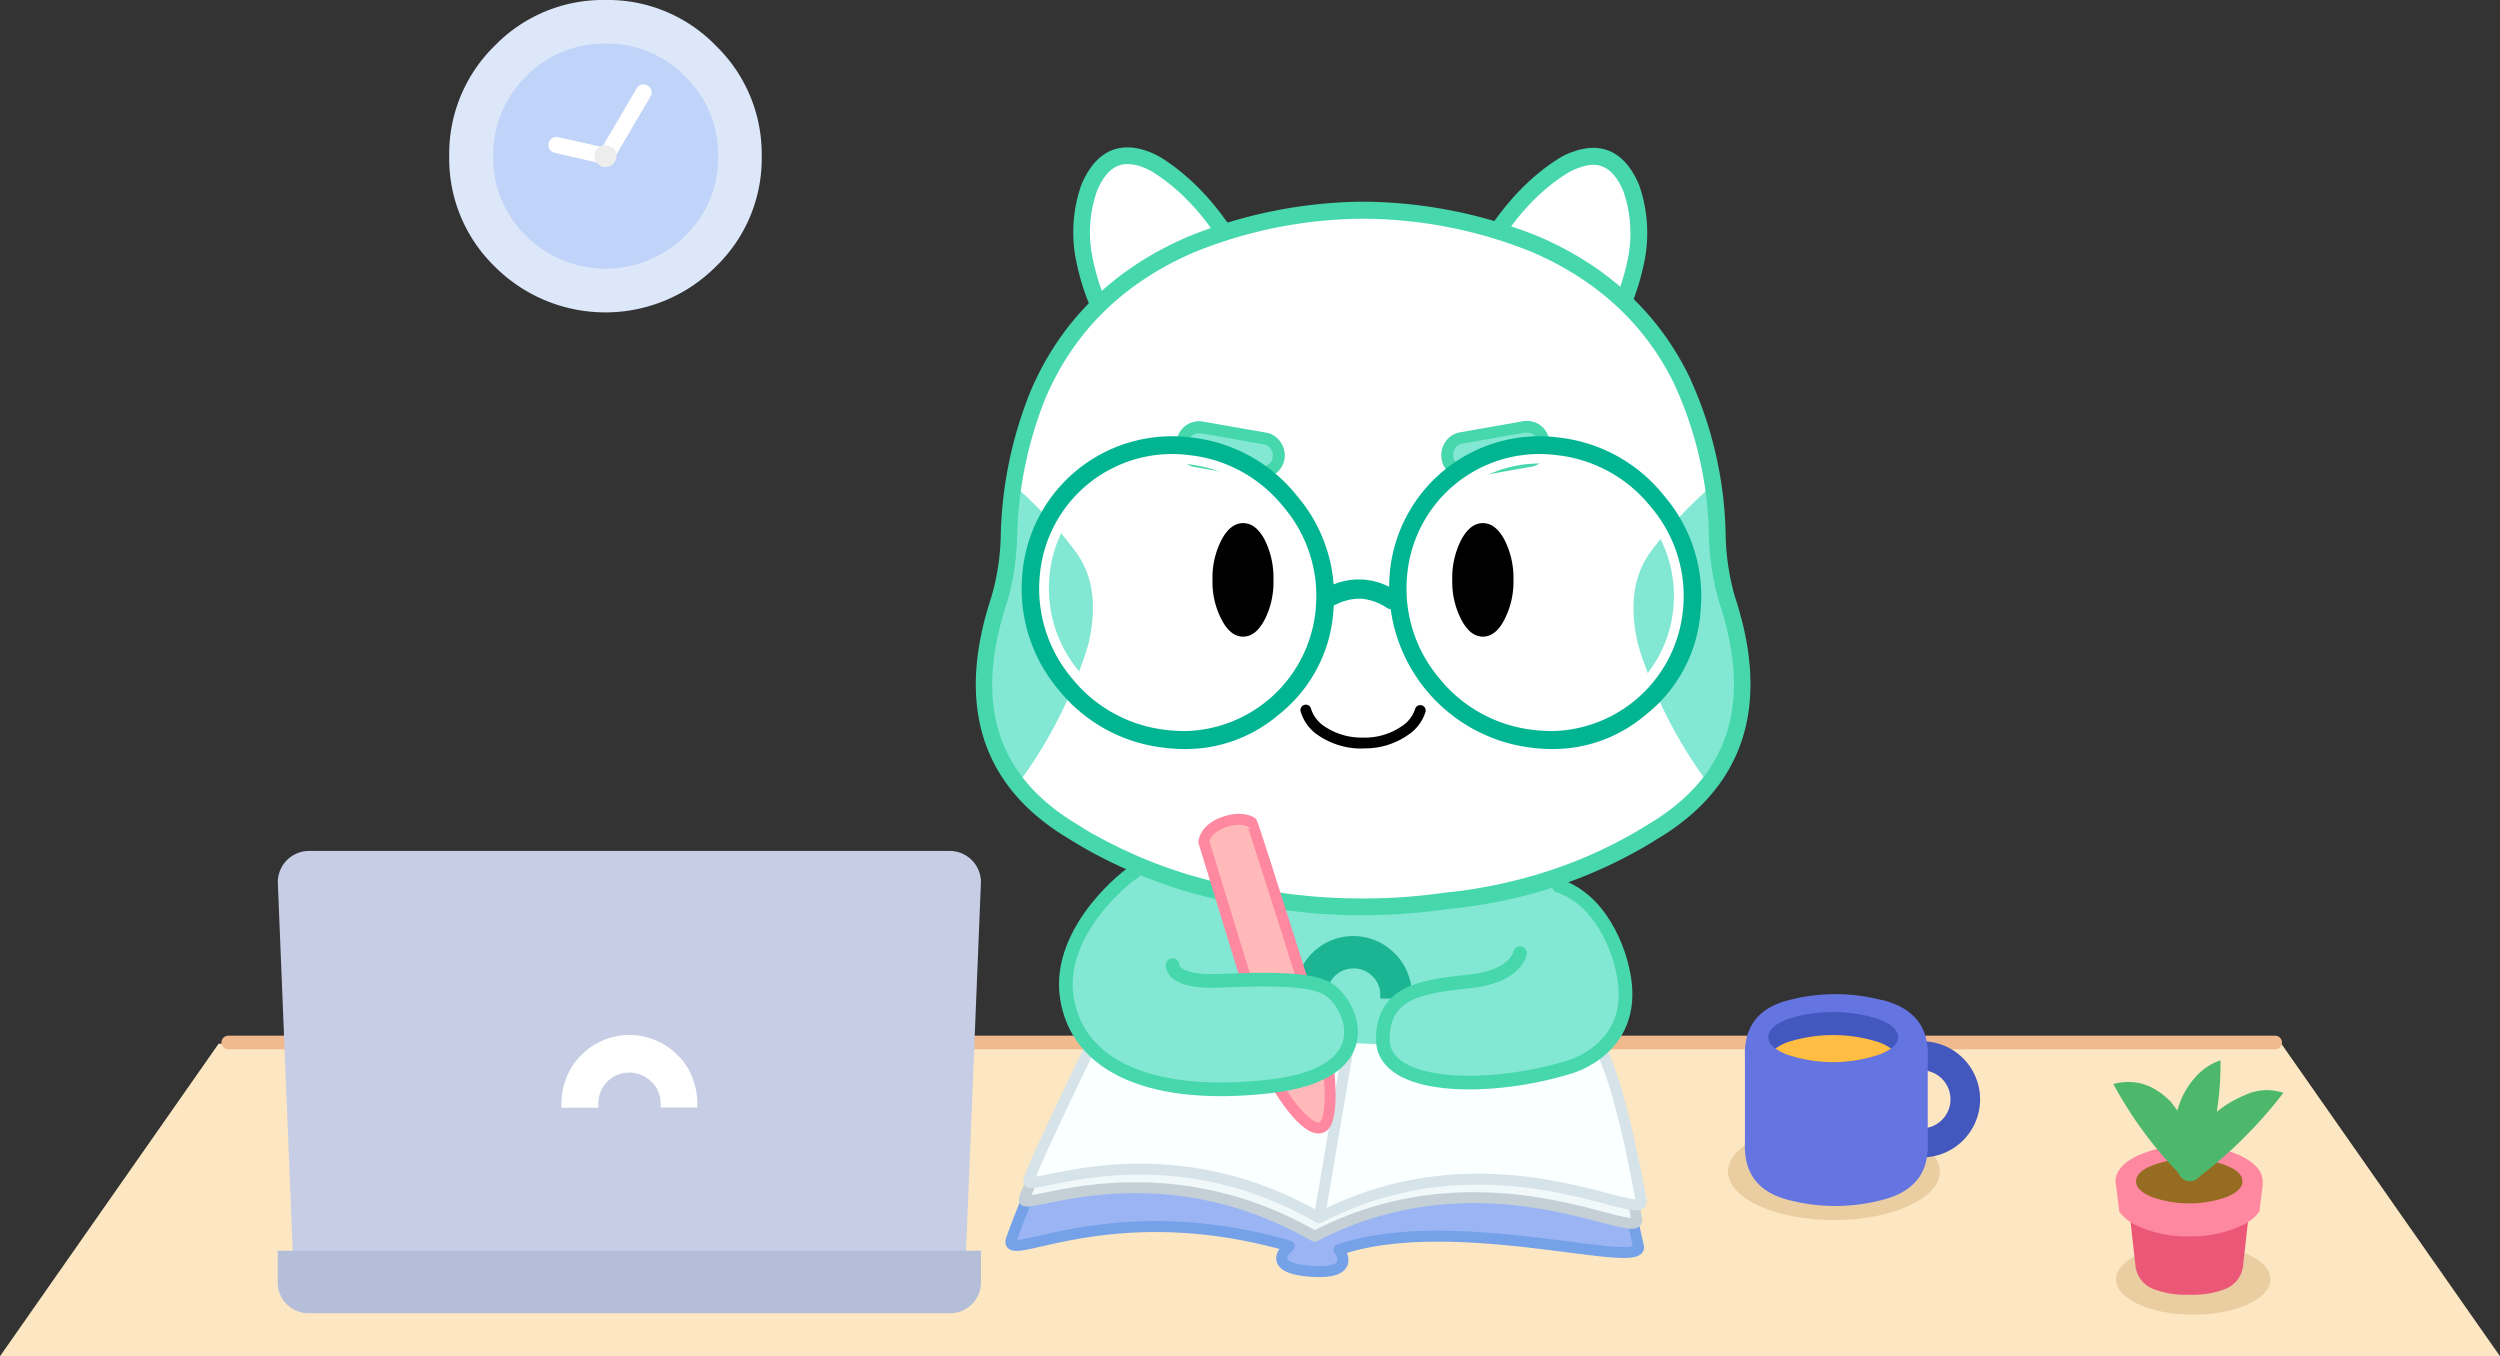 <svg xmlns="http://www.w3.org/2000/svg" viewBox="0 0 320 173.6"><rect x="0" y="0" width="320" height="173.6" fill="#333333" stroke="none"/><defs><style>.cls-1{fill:#fce7c2;}.cls-15,.cls-16,.cls-2,.cls-4,.cls-6,.cls-8{fill:none;stroke-linecap:round;stroke-linejoin:round;}.cls-2{stroke:#f1b98e;}.cls-15,.cls-2{stroke-width:1.75px;}.cls-3{fill:#9ab4f4;}.cls-4{stroke:#74a1e8;}.cls-16,.cls-4,.cls-6,.cls-8{stroke-width:1.4px;}.cls-5{fill:#f1f8fa;}.cls-6{stroke:#c4d0d6;}.cls-7{fill:#faffff;}.cls-8{stroke:#d6e3e8;}.cls-9{fill:#83e8d3;}.cls-10{fill:#1cb594;}.cls-11{fill:#fff;}.cls-12{fill:#47d7ac;}.cls-13{fill:#01b593;}.cls-14{fill:#ffb9b8;}.cls-15{stroke:#47d7ac;}.cls-16{stroke:#ff88a1;}.cls-17{fill:#eacea2;}.cls-18{fill:#eb5777;}.cls-19{fill:#ff88a1;}.cls-20{fill:#966b22;}.cls-21{fill:#4db86c;}.cls-22{fill:#4358be;}.cls-23{fill:#6474e1;}.cls-24{fill:#ffbd43;}.cls-25{fill:#c6cde5;}.cls-26{fill:#b4bed8;}.cls-27{fill:#dce7f9;}.cls-28{fill:#c0d3f9;}.cls-29{fill:#ededed;}</style></defs><g id="레이어_2" data-name="레이어 2"><g id="레이어_1-2" data-name="레이어 1"><polygon class="cls-1" points="320 173.6 0 173.6 27.98 133.6 292.01 133.6 320 173.6"/><line class="cls-2" x1="29.22" y1="133.44" x2="291.22" y2="133.44"/><path class="cls-3" d="M170.1,136.29c-3.78-.42-9.8-1-9.8-1s-18.2-1.25-20.18,0-9.38,19.7-10.64,23.28,12.28-5.79,35.55.93c0,0-3.58,2.84,3,3.24,5.79.34,3.36-2.78,3.36-2.78,14.7-5,39.14,2.78,38.33-.46s-4.37-21.66-6.37-22.7-23.57-1.64-23.57-1.64a57.6,57.6,0,0,0-8.19,0"/><path class="cls-4" d="M170.1,136.29c-3.78-.42-9.8-1-9.8-1s-18.2-1.25-20.18,0-9.38,19.7-10.64,23.28,12.28-5.79,35.55.93c0,0-3.58,2.84,3,3.24,5.79.34,3.36-2.78,3.36-2.78,14.7-5,39.14,2.78,38.33-.46s-4.37-21.66-6.37-22.7-23.57-1.64-23.57-1.64a57.6,57.6,0,0,0-8.19,0"/><path class="cls-5" d="M203.13,134.51c3.24,4.17,5.77,18.34,6.36,21.54s-19.22-9.26-41.22,2.2c-20.26-11.69-37.63-3-37.17-4.75.59-2.2,9.86-21.18,9.86-21.18.79-.24,24.65-.15,28.71,2.51,0,0,24.08-4.72,33.46-.32"/><path class="cls-6" d="M203.13,134.51c3.24,4.17,5.77,18.34,6.36,21.54s-19.22-9.26-41.22,2.2c-20.26-11.69-37.63-3-37.17-4.75.59-2.2,9.86-21.18,9.86-21.18.79-.24,24.65-.15,28.71,2.51C169.67,134.83,193.75,130.11,203.13,134.51Z"/><path class="cls-7" d="M203.7,132.14c3.24,4.17,5.77,18.33,6.37,21.54s-19.22-9.26-41.23,2.2c-20.26-11.7-37.63-3-37.17-4.75.59-2.2,9.87-21.19,9.87-21.19.79-.23,24.64-.14,28.7,2.52,0,0,24.08-4.72,33.46-.32"/><path class="cls-8" d="M203.7,132.14c3.24,4.17,5.77,18.33,6.37,21.54s-19.22-9.26-41.23,2.2c-20.26-11.7-37.63-3-37.17-4.75.59-2.2,9.87-21.19,9.87-21.19.79-.23,24.64-.14,28.7,2.52C170.24,132.46,194.32,127.74,203.7,132.14Z"/><line class="cls-8" x1="169.01" y1="155.03" x2="172.44" y2="134.86"/><path class="cls-9" d="M146.18,108.49c-.26.26-2.08,4.6-2.08,4.6s-9.29,8.17-6.78,16.33,14.51,11.12,26.67,8.94c.52-.08,6.34-1.73,8.33-4.86l5.07.18s.32,5.29,12.39,4.25,17.11-1.39,18-9.12a15.77,15.77,0,0,0-8.69-16.41l.44-2.69Z"/><path class="cls-10" d="M180.75,127.36a7.86,7.86,0,0,0-.61-2.91,6.92,6.92,0,0,0-1.62-2.41,7.42,7.42,0,0,0-10.6,0,7.26,7.26,0,0,0-1.59,2.44,7.52,7.52,0,0,0-.58,2.94v.43l4.08,0v-.43a3.43,3.43,0,0,1,1-2.46,3.39,3.39,0,0,1,2.41-1,3.34,3.34,0,0,1,2.43,1,3.23,3.23,0,0,1,1,2.46v.4h4.06v-.46"/><path class="cls-11" d="M148.09,21.08a9.38,9.38,0,0,0-1.69-.79q-4.71-1.62-7,3.7a17.07,17.07,0,0,0-.58,9.42,29.61,29.61,0,0,0,4,9.91A31.84,31.84,0,0,0,160.2,36q-4.83-10.36-12.11-14.93"/><path class="cls-12" d="M142.89,44.39a1.07,1.07,0,0,1-.91-.5,31,31,0,0,1-4.18-10.25,18.28,18.28,0,0,1,.62-10c2.21-5.21,5.75-5.22,8.33-4.33a9.72,9.72,0,0,1,1.88.87c5,3.15,9.24,8.33,12.54,15.4a1.07,1.07,0,0,1-.28,1.27A33,33,0,0,1,143,44.38h-.12M144.32,21c-1.35,0-2.77.74-3.9,3.43a16,16,0,0,0-.52,8.8,28.25,28.25,0,0,0,3.54,9,30.83,30.83,0,0,0,15.43-6.46C155.81,29.41,152,24.79,147.52,22a7.44,7.44,0,0,0-1.45-.67A5.44,5.44,0,0,0,144.32,21Z"/><path class="cls-11" d="M209.38,33.5a17.27,17.27,0,0,0-.58-9.45q-2.27-5.32-7-3.67a8.14,8.14,0,0,0-1.68.76Q192.86,25.7,188,36.07a31.87,31.87,0,0,0,17.31,7.31,29.63,29.63,0,0,0,4-9.88"/><path class="cls-12" d="M205.35,44.45h-.13a33,33,0,0,1-17.88-7.55,1.07,1.07,0,0,1-.28-1.27c3.3-7.07,7.51-12.25,12.52-15.38a8.33,8.33,0,0,1,1.93-.88c2.54-.89,6.08-.89,8.28,4.27a18.53,18.53,0,0,1,.64,10.08A30.83,30.83,0,0,1,206.25,44a1.07,1.07,0,0,1-.9.5m-16-8.68a30.86,30.86,0,0,0,15.43,6.46,28.33,28.33,0,0,0,3.54-8.94,16.37,16.37,0,0,0-.54-8.88c-1.63-3.84-3.86-3.64-5.61-3a6.53,6.53,0,0,0-1.49.68C196.23,24.86,192.42,29.47,189.36,35.77Z"/><path class="cls-11" d="M215.19,48.52q-5.81-11.75-18.78-17.28a59.37,59.37,0,0,0-21.47-4.35H174a59.45,59.45,0,0,0-21.47,4.35q-14.16,6-19.79,19.48a51.51,51.51,0,0,0-3.61,17.65,31.36,31.36,0,0,1-1.25,8.38q-6,18.23,6.67,27.8a26.4,26.4,0,0,0,2.78,1.87l.12.09c.83.52,1.66,1,2.51,1.47a61.37,61.37,0,0,0,22.39,7.19l1.68.18a74,74,0,0,0,10,.74h.95a73.72,73.72,0,0,0,10-.74l1.68-.18a64.42,64.42,0,0,0,9.91-2A59,59,0,0,0,209,108c.9-.49,1.78-1,2.63-1.56a27.65,27.65,0,0,0,2.79-1.87q12.66-9.57,6.67-27.8a31,31,0,0,1-1.26-8.38,49.3,49.3,0,0,0-4.62-19.85"/><path class="cls-9" d="M219.66,99.08q5.84-8.76,1.41-22.33a31,31,0,0,1-1.26-8.38c-.07-1.52-.19-3-.36-4.43l.41-.38a.76.76,0,0,0-1-1.14,51.78,51.78,0,0,0-7.51,8.12c-2.25,3-2.83,6.93-1.72,11.8.21.75.44,1.48.69,2.18a58.69,58.69,0,0,0,8.27,15.68.76.76,0,0,0,1.07.17.77.77,0,0,0,.17-1.07C219.76,99.23,219.71,99.15,219.66,99.08Z"/><path class="cls-9" d="M137.63,70.55a52.67,52.67,0,0,0-7.54-8.16.75.75,0,0,0-1.08.06.77.77,0,0,0,.06,1.08l.41.38c-.16,1.44-.29,2.92-.36,4.46a31.36,31.36,0,0,1-1.25,8.38q-4.49,13.57,1.43,22.36l-.15.22a.76.76,0,0,0,.17,1.07.73.73,0,0,0,.44.15.75.75,0,0,0,.62-.32,59.25,59.25,0,0,0,8.27-15.7c.25-.71.48-1.44.7-2.23C140.46,77.47,139.88,73.51,137.63,70.55Z"/><path class="cls-12" d="M174,117.16a74.43,74.43,0,0,1-10.12-.75l-1.65-.18a62.66,62.66,0,0,1-22.79-7.31c-.86-.47-1.72-1-2.55-1.5l-.14-.1a29.46,29.46,0,0,1-2.85-1.91c-8.8-6.66-11.17-16.41-7-29a30.41,30.41,0,0,0,1.2-8.09,52.43,52.43,0,0,1,3.71-18c3.83-9.18,10.68-15.93,20.34-20.06A60.9,60.9,0,0,1,174,25.82h1a60.87,60.87,0,0,1,21.87,4.42C205.68,34,212.18,40,216.15,48.05a50.33,50.33,0,0,1,4.73,20.27,30.56,30.56,0,0,0,1.21,8.12c4.13,12.56,1.76,22.31-7.05,29a30.06,30.06,0,0,1-2.88,1.93c-.84.54-1.75,1.08-2.66,1.58a61,61,0,0,1-12.7,5.26,65.55,65.55,0,0,1-10.07,2l-1.7.19a75.1,75.1,0,0,1-10.08.74h-1M174,28a58.34,58.34,0,0,0-21.07,4.26c-9.11,3.89-15.57,10.25-19.19,18.9a50.69,50.69,0,0,0-3.54,17.29,32.29,32.29,0,0,1-1.3,8.65v0c-3.88,11.77-1.82,20.48,6.29,26.61a27.35,27.35,0,0,0,2.69,1.8l.2.13c.75.48,1.57,1,2.39,1.41a60.69,60.69,0,0,0,22,7.07l1.67.18A72.56,72.56,0,0,0,174,115h.94a71.63,71.63,0,0,0,9.82-.72l1.72-.19a63,63,0,0,0,9.73-2A58.06,58.06,0,0,0,208.46,107c.88-.47,1.74-1,2.58-1.52a27.76,27.76,0,0,0,2.71-1.82c8.11-6.13,10.17-14.84,6.3-26.61a32.58,32.58,0,0,1-1.31-8.69A48.45,48.45,0,0,0,214.23,49C210.5,41.44,204.36,35.8,196,32.22A58.31,58.31,0,0,0,174.93,28ZM127.87,76.75Z"/><path d="M161.88,79.32A10.63,10.63,0,0,0,163,74.21a10.81,10.81,0,0,0-1.13-5.14c-.75-1.4-1.67-2.11-2.75-2.11s-2,.71-2.75,2.11a10.58,10.58,0,0,0-1.17,5.14,10.4,10.4,0,0,0,1.17,5.11c.75,1.45,1.67,2.17,2.75,2.17s2-.72,2.75-2.17"/><path class="cls-9" d="M161.12,60.42l.06,0a1.92,1.92,0,0,0,1.59-.43,1.89,1.89,0,0,0,.88-1.38,2.2,2.2,0,0,0-.36-1.65A2,2,0,0,0,162,56.1l-8.19-1.43a2.13,2.13,0,0,0-1.56.36,2.22,2.22,0,0,0-.89,1.44,2.06,2.06,0,0,0,.34,1.59,2.1,2.1,0,0,0,1.16.89l.15,0,8.11,1.44"/><path class="cls-12" d="M161.52,61.24a2.59,2.59,0,0,1-.48,0l-.16-.05-7.95-1.41a1.28,1.28,0,0,1-.34-.07,2.94,2.94,0,0,1-1.53-1.18,2.78,2.78,0,0,1-.45-2.15,2.93,2.93,0,0,1,1.18-1.92,2.89,2.89,0,0,1,2.12-.51l8.23,1.44a2.79,2.79,0,0,1,1.79,1.22,3,3,0,0,1,.48,2.21,3.08,3.08,0,0,1-2.89,2.46m-.41-.06h0Zm0,0Zm-.48-.19Zm.79-1.28a1.14,1.14,0,0,0,.87-.29l.07-.05a1.15,1.15,0,0,0,.54-.85,1.46,1.46,0,0,0-.25-1.11,1.26,1.26,0,0,0-.81-.56l-8.17-1.43a1.37,1.37,0,0,0-1,.24,1.45,1.45,0,0,0-.57.94,1.31,1.31,0,0,0,.21,1,1.43,1.43,0,0,0,.76.59h.06l8.08,1.43Zm-8.22-1.45Zm-.19,0Z"/><path d="M185.89,74.21a10.51,10.51,0,0,0,1.16,5.11c.76,1.45,1.68,2.17,2.76,2.17s2-.72,2.75-2.17a10.51,10.51,0,0,0,1.16-5.11,10.69,10.69,0,0,0-1.16-5.14c-.76-1.4-1.67-2.11-2.75-2.11s-2,.71-2.76,2.11a10.69,10.69,0,0,0-1.16,5.14"/><path class="cls-9" d="M196.69,55a2.15,2.15,0,0,0-1.56-.36l-8.2,1.43a2,2,0,0,0-1.28.89,2.21,2.21,0,0,0-.37,1.65,2.29,2.29,0,0,0,2.48,1.81l.06,0,8.1-1.44.16,0a2.14,2.14,0,0,0,1.16-.89,2.06,2.06,0,0,0,.34-1.59,2.26,2.26,0,0,0-.89-1.44"/><path class="cls-12" d="M187.41,61.24a2.73,2.73,0,0,1-1.68-.59,2.65,2.65,0,0,1-1.2-1.88,2.93,2.93,0,0,1,.48-2.2,2.73,2.73,0,0,1,1.76-1.21L195,53.91a2.91,2.91,0,0,1,2.13.5,3,3,0,0,1,1.2,1.93,2.82,2.82,0,0,1-.46,2.16,2.93,2.93,0,0,1-1.53,1.17,1.14,1.14,0,0,1-.33.07l-7.95,1.41-.17.05a2.59,2.59,0,0,1-.48,0m.41-.06Zm0,0Zm.48-.19Zm7.17-5.58h-.23l-8.18,1.44a1.18,1.18,0,0,0-.77.55,1.46,1.46,0,0,0-.26,1.1,1.18,1.18,0,0,0,.54.86l.07.05a1.16,1.16,0,0,0,.88.29l.19-.05,8.08-1.43h.06a1.43,1.43,0,0,0,.76-.59,1.31,1.31,0,0,0,.21-1,1.41,1.41,0,0,0-.59-1A1.29,1.29,0,0,0,195.47,55.41Zm.27,2.85h0Z"/><path d="M174.48,95.81a9.77,9.77,0,0,1-5.7-1.66,5.47,5.47,0,0,1-2.27-3,.69.69,0,1,1,1.32-.37A4.23,4.23,0,0,0,169.57,93a8.46,8.46,0,0,0,4.91,1.41A8.3,8.3,0,0,0,179.36,93a4.15,4.15,0,0,0,1.77-2.24.69.69,0,0,1,1.33.37,5.51,5.51,0,0,1-2.31,3,9.59,9.59,0,0,1-5.67,1.66"/><path class="cls-13" d="M151.67,95.88a22.41,22.41,0,0,1-2.56-.16,20.21,20.21,0,0,1-13.6-7.41,20,20,0,0,1-4.66-14.69A19.21,19.21,0,0,1,152.47,56,20.05,20.05,0,0,1,166,63.45a19.76,19.76,0,0,1,4.68,14.68,18.52,18.52,0,0,1-7.06,13.39,18.32,18.32,0,0,1-11.94,4.36m-1.83-37.53a16,16,0,0,0-10.43,3.78,16.26,16.26,0,0,0-6.09,11.7,17.33,17.33,0,0,0,4.1,12.9,17.61,17.61,0,0,0,12,6.53,16.85,16.85,0,0,0,18.8-15.33h0A17.14,17.14,0,0,0,164.08,65a17.42,17.42,0,0,0-11.9-6.53A18.86,18.86,0,0,0,149.84,58.35Z"/><path class="cls-11" d="M151.53,93.57a19.14,19.14,0,0,1-2.25-.14,18,18,0,0,1-12.06-6.6,17.74,17.74,0,0,1-4.14-13,17,17,0,0,1,19.17-15.57,17.85,17.85,0,0,1,12,6.58,17.54,17.54,0,0,1,4.17,13,17.15,17.15,0,0,1-16.88,15.74m-1.6-34.24A15.73,15.73,0,0,0,134.32,73.9,16.49,16.49,0,0,0,138.18,86a16.73,16.73,0,0,0,11.24,6.16,15.36,15.36,0,0,0,12-3.46,15.16,15.16,0,0,0,5.78-11h0a16.29,16.29,0,0,0-3.89-12.13,16.61,16.61,0,0,0-11.18-6.14A17.91,17.91,0,0,0,149.93,59.33Z"/><path class="cls-13" d="M198.69,95.88a22.41,22.41,0,0,1-2.56-.16,20.7,20.7,0,0,1-18.26-22.1A19.21,19.21,0,0,1,199.49,56,20.05,20.05,0,0,1,213,63.45a19.72,19.72,0,0,1,4.68,14.68,18.52,18.52,0,0,1-7.06,13.39,18.32,18.32,0,0,1-11.94,4.36m-1.83-37.53a16,16,0,0,0-10.43,3.78,16.3,16.3,0,0,0-6.09,11.7,17.33,17.33,0,0,0,4.1,12.9,17.61,17.61,0,0,0,12,6.53,16.85,16.85,0,0,0,18.8-15.33h0A17.14,17.14,0,0,0,211.1,65a17.42,17.42,0,0,0-11.9-6.53A18.74,18.74,0,0,0,196.86,58.35Z"/><path class="cls-11" d="M198.55,93.57a19.14,19.14,0,0,1-2.25-.14,18,18,0,0,1-12.06-6.6,17.74,17.74,0,0,1-4.14-13,17,17,0,0,1,19.17-15.57,17.85,17.85,0,0,1,12,6.58,17.54,17.54,0,0,1,4.17,13,17.15,17.15,0,0,1-16.88,15.74M197,59.33A15.73,15.73,0,0,0,181.34,73.9,16.49,16.49,0,0,0,185.2,86a16.75,16.75,0,0,0,11.25,6.16A15.89,15.89,0,0,0,214.2,77.74h0a16.37,16.37,0,0,0-3.89-12.13,16.65,16.65,0,0,0-11.19-6.14A17.79,17.79,0,0,0,197,59.33Z"/><path class="cls-13" d="M178.18,78a1.21,1.21,0,0,1-.7-.22,7.09,7.09,0,0,0-3.25-1.15,6.79,6.79,0,0,0-3.25.76,1.23,1.23,0,0,1-1.2-2.14,8.47,8.47,0,0,1,9.11.53,1.21,1.21,0,0,1,.3,1.7A1.23,1.23,0,0,1,178.18,78Z"/><path class="cls-14" d="M154.12,107.73a3.79,3.79,0,0,1,2.49-2.49,5,5,0,0,1,3.65,0l9.94,32.65s.28,5.86-1.07,6.43-4.48-3.43-5.28-4.84S154.12,107.73,154.12,107.73Z"/><path class="cls-15" d="M194.56,122s-.44,2.93-6.26,3.59-11.37,1.1-11.29,7.53,13.7,6.58,23.74,3.5c0,0,9.47-2.4,6.87-12.8,0,0-1.68-8.26-8.11-10.44"/><path class="cls-16" d="M160.22,105.26c.18.06,9.72,30.46,9.72,30.46s1.11,8-.84,8.62-5.29-4.84-5.29-4.84l-9.72-31.75s.11-1.62,2.49-2.49S160.22,105.26,160.22,105.26Z"/><path class="cls-9" d="M143.93,112.4c-.22-.1-8.66,6.48-7.39,15.2,1.33,9.05,11.12,13.18,26.06,11.45s10.19-11.14,7.06-12.64c-2.14-1-6.09-1.2-13.49-.87-6.31.29-6.08-2-6.08-2"/><path class="cls-15" d="M145.12,111.69c-.22-.1-9.85,7.19-8.58,15.91,1.33,9.05,11.12,13.18,26.06,11.45s10.19-11.14,7.06-12.64c-2.14-1-6.09-1.2-13.49-.87-6.31.29-6.08-2-6.08-2"/><path class="cls-17" d="M290.62,163.75c0,2.5-4.43,4.53-9.88,4.53s-9.89-2-9.89-4.53,4.43-4.52,9.89-4.52S290.62,161.25,290.62,163.75Z"/><path class="cls-18" d="M287.09,162.2l1-8.9H272.36l1,8.9a3.6,3.6,0,0,0,2.22,2.77,11.28,11.28,0,0,0,4.33.76h.63a11.37,11.37,0,0,0,4.34-.76,3.6,3.6,0,0,0,2.21-2.77"/><path class="cls-19" d="M289.62,151.7a2.52,2.52,0,0,1-.25.73,5.28,5.28,0,0,1-2.48,2.06,14.87,14.87,0,0,1-6.66,1.36,15,15,0,0,1-6.69-1.36,5.12,5.12,0,0,1-2.43-2.06,2,2,0,0,1-.23-.58l.38,3.22a5.47,5.47,0,0,0,2.28,1.81,15,15,0,0,0,6.69,1.37,14.87,14.87,0,0,0,6.66-1.37,5.62,5.62,0,0,0,2.32-1.81l.41-3.37m-9.39-5.08a15.32,15.32,0,0,0-6.69,1.34q-2.75,1.36-2.75,3.27a2.06,2.06,0,0,0,.09.62,2,2,0,0,0,.23.58,5.12,5.12,0,0,0,2.43,2.06,15,15,0,0,0,6.69,1.36,14.87,14.87,0,0,0,6.66-1.36,5.28,5.28,0,0,0,2.48-2.06,2.52,2.52,0,0,0,.25-.73c0-.09,0-.19,0-.3v-.17q0-1.9-2.77-3.27A15.15,15.15,0,0,0,280.23,146.62Z"/><path class="cls-20" d="M280.23,148.36a12.35,12.35,0,0,0-4.81.85c-1.33.54-2,1.2-2,2s.66,1.44,2,2a14.32,14.32,0,0,0,9.61,0c1.33-.55,2-1.21,2-2s-.66-1.45-2-2a12.3,12.3,0,0,0-4.8-.85"/><path class="cls-21" d="M278,141.17q-3.33-3.51-7.49-2.42A50.75,50.75,0,0,0,279.72,151l1.5-.89a13.86,13.86,0,0,0-3.27-8.94"/><path class="cls-21" d="M280.92,151.07a57.79,57.79,0,0,0,11.35-11.18,6.5,6.5,0,0,0-4.89.27,14.94,14.94,0,0,0-4.16,2.59,13.32,13.32,0,0,0-4.18,7.34l1.88,1"/><path class="cls-21" d="M284.23,135.71A7.54,7.54,0,0,0,280.9,138q-3.79,4.34-2.09,12a1.54,1.54,0,0,0,1.52,1.2h0a1.51,1.51,0,0,0,1.39-1,41.08,41.08,0,0,0,2.51-14.53"/><ellipse class="cls-17" cx="234.74" cy="149.96" rx="13.56" ry="6.21"/><g id="cup"><path class="cls-22" d="M245.75,133.32V137a3.72,3.72,0,1,1,0,7.43v3.71a7.43,7.43,0,1,0,0-14.85Z"/><path class="cls-23" d="M240.81,128a23.5,23.5,0,0,0-11.78,0q-5.86,1.44-5.68,7.23v11.15q-.19,5.79,5.68,7.24a23.62,23.62,0,0,0,11.78,0q6.12-1.49,5.94-7.2V135.17q.18-5.71-5.94-7.2"/><path class="cls-22" d="M240.51,135c1.63-.62,2.44-1.37,2.44-2.25s-.81-1.65-2.44-2.29a19.19,19.19,0,0,0-11.74,0c-1.62.64-2.43,1.4-2.43,2.29s.81,1.63,2.43,2.25a18.43,18.43,0,0,0,11.74,0"/><path class="cls-24" d="M228.77,135a18.43,18.43,0,0,0,11.74,0,7.18,7.18,0,0,0,1.55-.78,6.72,6.72,0,0,0-1.55-.81,19.19,19.19,0,0,0-11.74,0,6,6,0,0,0-1.51.81,6.36,6.36,0,0,0,1.51.78"/></g><path class="cls-25" d="M123.64,160.39H37.48l-1.92-47.47a4,4,0,0,1,4-4h82a4,4,0,0,1,4,4Z"/><path class="cls-11" d="M89.26,141.13a9.13,9.13,0,0,0-.71-3.38A7.81,7.81,0,0,0,86.67,135a8.67,8.67,0,0,0-14.14,2.88,8.75,8.75,0,0,0-.67,3.41v.5l4.73,0v-.5a4,4,0,0,1,1.15-2.85,4,4,0,0,1,5.61,0,3.78,3.78,0,0,1,1.21,2.85v.47h4.7v-.53"/><path class="cls-26" d="M35.56,160.09h90a0,0,0,0,1,0,0v4.06a3.94,3.94,0,0,1-3.94,3.94H39.49a3.94,3.94,0,0,1-3.94-3.94v-4.06A0,0,0,0,1,35.56,160.09Z"/><g id="시계"><path class="cls-27" d="M77.5,0A19.32,19.32,0,0,0,63.34,5.84,19.34,19.34,0,0,0,57.5,20a19.24,19.24,0,0,0,5.84,14.13,20,20,0,0,0,28.28,0A19.2,19.2,0,0,0,97.5,20,19.3,19.3,0,0,0,91.62,5.84,19.24,19.24,0,0,0,77.5,0"/><path class="cls-28" d="M77.53,5.58a13.91,13.91,0,0,0-10.19,4.2A13.94,13.94,0,0,0,63.14,20a13.88,13.88,0,0,0,4.2,10.19,14.43,14.43,0,0,0,20.35,0A13.83,13.83,0,0,0,91.92,20,13.89,13.89,0,0,0,87.69,9.78a13.85,13.85,0,0,0-10.16-4.2"/><path class="cls-11" d="M77.12,20.91l-.23,0L71,19.56a1,1,0,1,1,.45-2l5.66,1.26.06-.13.22-.38h0l4.1-7a1,1,0,0,1,1.4-.36,1,1,0,0,1,.37,1.41l-4.31,7.33a1,1,0,0,1-.84.51,1,1,0,0,1-1,.68"/><path class="cls-29" d="M78,19.21l.2-.39a1.22,1.22,0,0,0-.73-.23,1.37,1.37,0,0,0-1,.41,1.21,1.21,0,0,0-.38.65l1,.23-1-.23a1.66,1.66,0,0,0,0,.32,1.3,1.3,0,0,0,.41,1,1.37,1.37,0,0,0,1,.41,1.36,1.36,0,0,0,1-.41,1.34,1.34,0,0,0,.41-1,1.29,1.29,0,0,0-.41-1,1.08,1.08,0,0,0-.24-.18l-.2.39"/></g></g></g></svg>
